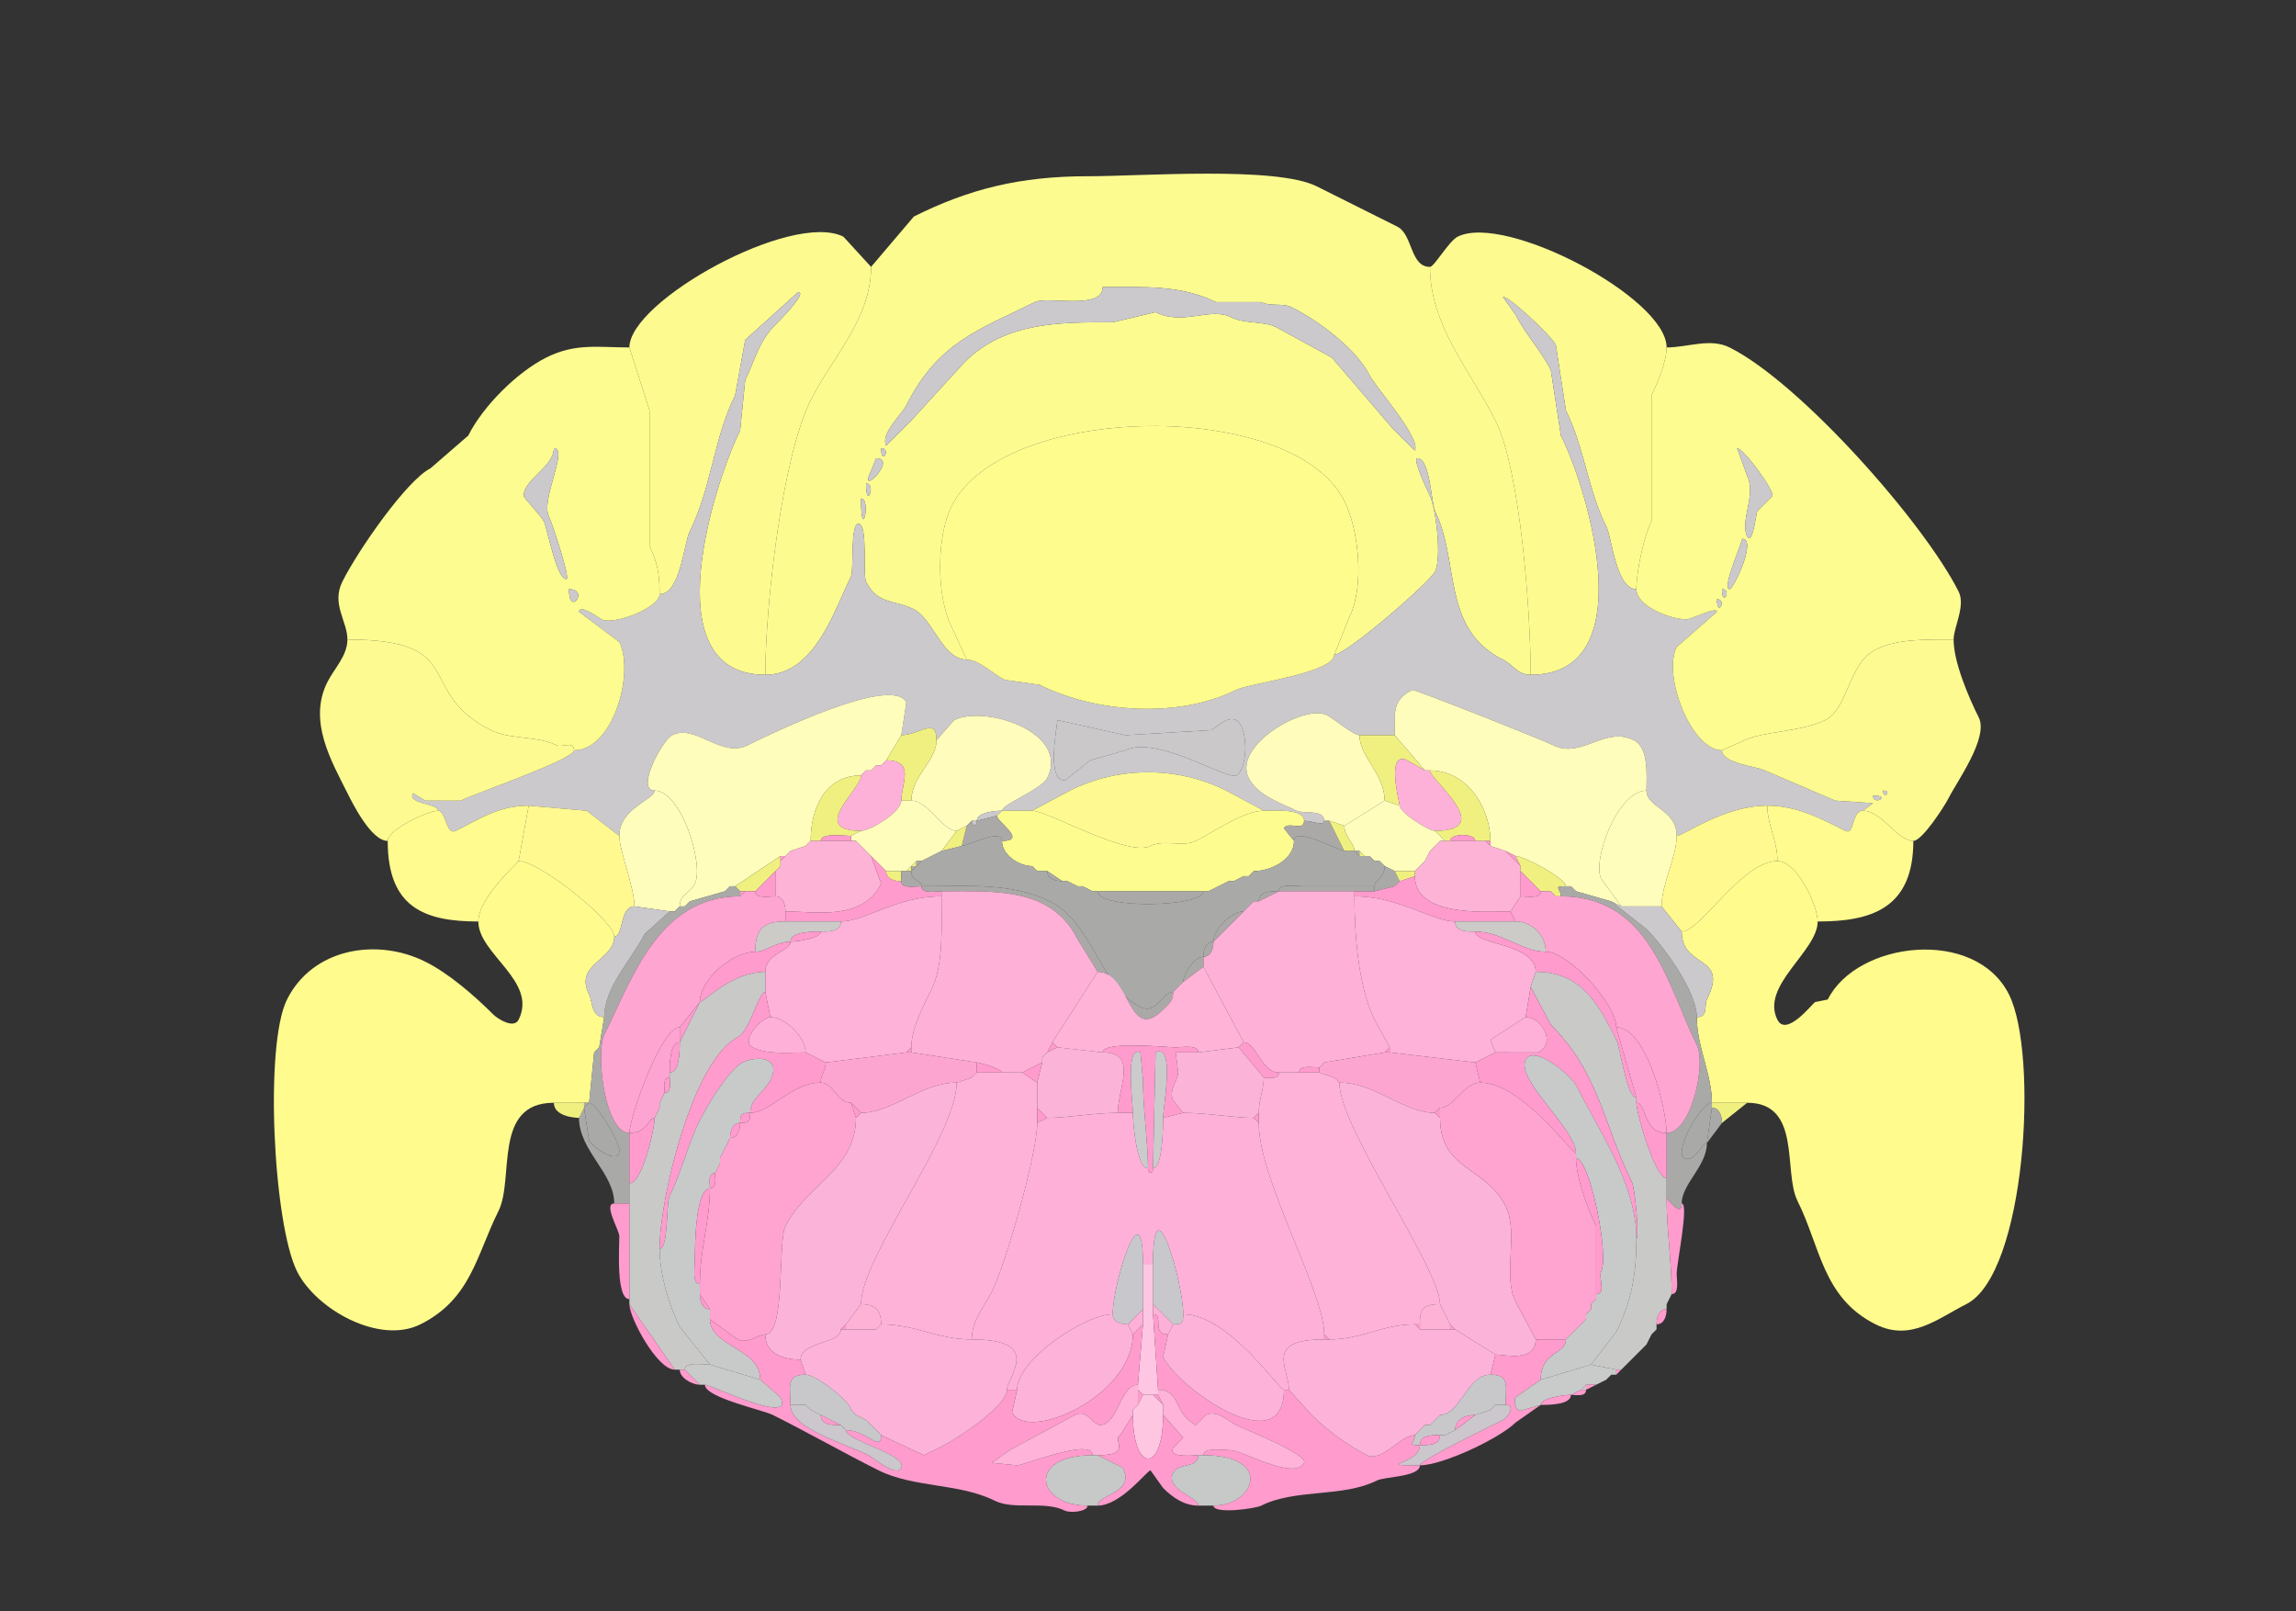 <svg xmlns="http://www.w3.org/2000/svg" viewBox="0 0 456 320"><rect x="0" y="0" width="456" height="320" fill="#333333" stroke="none"/><path fill="#FCFB90" id="CUL4, 5" fill-rule="evenodd" d="M171 99c0 9.211 2.105 0 0 0m1-3c0 5.567 2.112 0 0 0m2-5-1 2.5c-2.811 5.623 5.522-2.5 1-2.5m1-2c0 3.746 2.091 0 0 0m44-32c0 4.692-10.97 1.735-13.5 3-10.771 5.385-19.168 7.836-25.5 20.5-.909 1.818-5.192 5.617-4 8l5-5L191.5 72c8.131-8.131 19.091-8 29.5-8l8.5-2c5.488 2.744 10.855-1.073 15 1 2.741 1.37 6.397.698 9 2l11 6 12 14 4.5 4.5c1.263-2.527-7.755-12.51-9-15-2.512-5.024-9.811-10.655-15.5-13.5-1.734-.867-4.161-.08-6-1h-9c-6.873-3.436-14.344-3-22.5-3m-27 74c-4.797 0-6.707-8.104-10.5-10-3.851-1.926-7.194-.888-9.5-5.5-.685-1.369.431-11.5-1.5-11.5-1.709 0-.879 9.257-1.5 10.5-3.184 6.368-7.109 19.5-17 19.5 0-13.905 3.343-43.187 9-54.5 4.299-8.598 12-16.177 12-26.5l8.5-10c10.968-5.484 21.118-8 34.5-8 10.814 0 37.424-2.038 45.5 2l16 8c3.127 1.564 2.511 8 6.5 8 0 11.698 8.144 20.788 13 30.5 4.94 9.88 7 38.038 7 50.5-2.678 0-3.323-1.911-5.5-3-12.282-6.141-8.549-19.598-13.5-29.5-.739-1.478-.955-10.5-3.5-10.5-1.08 0 2.111 6.722 2.5 7.5 1.149 2.297 2.391 12.218 1 15-1.093 2.186-17.611 16.5-20 16.5l3-7.5c3.019-6.038 1.882-17.235-1-23-10.201-20.402-67.695-19.61-78 1-3.038 6.076-3.058 17.885 0 24l3 6.5Z"/><path fill="#FDFB8F" id="SIM" d="M131 118c4.132 0 4.806-10.112 6-12.5 4.241-8.483 4.774-18.548 9-27l2-11 10.5-9.5c2.037 0-3.995 5.995-4.5 6.5-3.39 3.39-4.08 7.16-6 11l-1 10c-4.801 9.603-17.713 48.5 5 48.5 0-13.905 3.343-43.187 9-54.5 4.299-8.598 12-16.177 12-26.5l-5.5-6C157.263 41.882 125 59.764 125 69l4 12.5v27c1.593 3.186 2 5.586 2 9.5ZM325 117c-4.048 0-4.806-10.112-6-12.5-3.63-7.26-4.361-15.723-8-23l-2-13c-.945-1.891-9.59-9.955-10.5-9.5l2.5 3.5c1.925 3.85 5.104 7.208 7 11l2 13c5.621 11.241 16.226 47.5-6 47.5 0-12.462-2.06-40.62-7-50.5-4.856-9.712-13-18.802-13-30.5.835 0 3.772-5.136 5.5-6 9.449-4.724 41.5 12.162 41.5 22 0 2.737-1.789 7.078-3 9.5v25c-1.557 3.114-3 10.051-3 13.5Z"/><path fill="#CBC9CC" id="arb" d="M219 57c0 4.692-10.97 1.735-13.5 3-10.771 5.385-19.168 7.836-25.5 20.5-.909 1.818-5.192 5.617-4 8l5-5L191.5 72c8.131-8.131 19.091-8 29.5-8l8.5-2c5.488 2.744 10.855-1.073 15 1 2.741 1.37 6.397.698 9 2l11 6 12 14 4.5 4.5c1.263-2.527-7.755-12.51-9-15-2.512-5.024-9.811-10.655-15.5-13.5-1.734-.867-4.161-.08-6-1h-9c-6.873-3.436-14.344-3-22.5-3Z"/><path fill="#CBC9CC" id="arb" fill-rule="evenodd" d="M210 143c0 1.307-2.306 12 1.5 12l5-4 7-2c6.126-3.063 20.168 5.916 22 5 2.433-1.217 2.433-9.783 0-11-1.733-.867-3.744 1.372-5 2l-17 1-13.5-3m49 20c1.465 0 4 1.115 4 0 0-2.334-4.181-1.341-5.5-2-2.922-1.461-7.715-2.929-9.5-6.5-3.241-6.482 11.091-14.704 15.5-12.5 1.308.654 5.314 4 6.5 4h7c0-4.366-.583-6.958 3.5-9 .319-.16 25.605 9.803 28 11 5.532 2.766 10.267-3.867 16-1 3.003 1.502 2.5 6.978 2.5 10 0 3.441 6 3.717 6 9 1.344 0 9.311-6 18-6 5.874 0 10.62 2.56 15.5 5 1.898.949 1.158-4 3.5-4l2-1.5-7.5-.5-14-6c-1.642-.821-8.5-1.379-8.5-4-6.075 0-11.848-14.804-9-20.5l8-7c0-1.123-5.186 1.5-6 1.5-3.389 0-10-2.673-10-6-4.048 0-4.806-10.112-6-12.5-3.63-7.26-4.361-15.723-8-23l-2-13c-.945-1.891-9.59-9.955-10.5-9.5l2.5 3.5c1.925 3.85 5.104 7.208 7 11l2 13c5.621 11.241 16.226 47.5-6 47.5-2.678 0-3.323-1.911-5.5-3-12.282-6.141-8.549-19.598-13.5-29.5-.739-1.478-.955-10.5-3.5-10.5-1.08 0 2.111 6.722 2.5 7.5 1.149 2.297 2.391 12.218 1 15-1.093 2.186-17.611 16.5-20 16.5 0 3.631-16.887 5.693-19.5 7-11.363 5.682-27.798 4.601-39-1l-7-1c-2.139-1.07-5.078-4-7.5-4-4.797 0-6.707-8.104-10.5-10-3.851-1.926-7.194-.888-9.5-5.5-.685-1.369.431-11.5-1.5-11.5-1.709 0-.879 9.257-1.5 10.5-3.184 6.368-7.109 19.5-17 19.5-22.713 0-9.801-38.897-5-48.5l1-10c1.92-3.84 2.61-7.61 6-11 .505-.505 6.537-6.5 4.5-6.5L148 67.5l-2 11c-4.226 8.452-4.759 18.517-9 27-1.194 2.388-1.868 12.5-6 12.5 0 2.68-9.106 6.197-11.5 5-.341-.171-4.5-3.203-4.5-1.5l8 6c3.044 6.087-1.204 21.5-9 21.5 0 1.793-19.443 8.472-22.5 10h-7l-2.5-1.5c-1.132 2.263 5 1.972 5 3.5 1.585 0 1.57 4.965 3.5 4 4.841-2.421 8.623-5 14.5-5l11.5 1 6.5 5c0-5.548 7-7.155 7-9-3.83 0 1.487-9.993 3.5-11 4.605-2.303 9.735 4.633 15 2 4.677-2.338 28.743-14.015 31.5-8.5l-1 6.5c3.615 0 7-3.752 7 1l3.5-4c6.08-3.04 23.048 2.404 18.5 11.5-1.128 2.256-9 5.245-9 6.5h6l7.5-4c9.679-4.839 21.321-4.839 31 0l7.5 4c1.899 0 8-.488 8 2Z"/><path fill="#FCFC90" id="ANcr1" fill-rule="evenodd" d="M113 117c0 5.677 4.136 0 0 0m-3-28c0 3.745-6 6.189-6 9.5 0 .281 3.53 4.059 4 5 .733 1.466 2.492 11.5 4.5 11.5.856 0-2.907-11.313-3.5-12.5-1.633-3.265 3.984-13.5 1-13.5m-41 38c24.388 0 13.19 10.345 28.5 18 3.843 1.922 9.12 1.06 13 3 1.046.523 3.5-.951 3.5 1 7.796 0 12.044-15.413 9-21.5l-8-6c0-1.703 4.159 1.329 4.5 1.5 2.394 1.197 11.5-2.32 11.5-5 0-3.914-.407-6.314-2-9.5v-27L125 69c-6.208 0-10.695-.903-16.5 2-5.859 2.93-12.61 9.72-15.5 15.5L85.5 93c-4.697 2.349-14.365 16.231-17.5 22.5-2.229 4.458 1 7.889 1 11.5ZM341 119c0 3.746 2.091 0 0 0m1-2c0 3.746 2.091 0 0 0m4-10c0 .807-4.144 10-2.5 10 .814 0 5.524-10 2.5-10m-1-18 2 5.5c1.86 3.72-1.492 9.017 0 12 1.032 2.064 1.812-4.624 2-5l3-3c.491-.982-5.737-9.5-7-9.5m43 38c-5.271 0-11.127-.186-15.5 2-5.435 2.717-5.373 11.686-10 14-4.656 2.328-12.481 2.24-16 4l-4.5 2c-6.075 0-11.848-14.804-9-20.5l8-7c0-1.123-5.186 1.5-6 1.5-3.389 0-10-2.673-10-6 0-3.449 1.443-10.386 3-13.5v-25c1.211-2.422 3-6.763 3-9.5 4.152 0 8.657-1.921 12.5 0 14.129 7.065 38.717 34.933 45.5 48.5 1.411 2.822-1 7.079-1 9.5Z"/><path fill="#FFFC8E" id="CENT3" d="M265 130c0 3.631-16.887 5.693-19.5 7-11.363 5.682-27.798 4.601-39-1l-7-1c-2.139-1.07-5.078-4-7.5-4l-3-6.5c-3.058-6.115-3.038-17.924 0-24 10.305-20.61 67.799-21.402 78-1 2.882 5.765 4.019 16.962 1 23l-3 7.5Z"/><path fill="#CBC9CC" id="arb" d="M110 89c0 3.745-6 6.189-6 9.5 0 .281 3.53 4.059 4 5 .733 1.466 2.492 11.5 4.5 11.5.856 0-2.907-11.313-3.5-12.5-1.633-3.265 3.984-13.5 1-13.5ZM175 89c0 3.746 2.091 0 0 0ZM345 89l2 5.5c1.86 3.72-1.492 9.017 0 12 1.032 2.064 1.812-4.624 2-5l3-3c.491-.982-5.737-9.5-7-9.5ZM174 91l-1 2.5c-2.811 5.623 5.522-2.5 1-2.5Z"/><path fill="#CBC9CC" id="arb" d="M172 96c0 5.567 2.112 0 0 0ZM171 99c0 9.211 2.105 0 0 0ZM346 107c0 .807-4.144 10-2.5 10 .814 0 5.524-10 2.5-10ZM113 117c0 5.677 4.136 0 0 0ZM342 117c0 3.746 2.091 0 0 0ZM341 119c0 3.746 2.091 0 0 0Z"/><path fill="#FCFA91" id="ANcr2" d="M87 161c-1.97 0-10 3.732-10 6-3.274 0-6.968-7.436-8-9.5-3.128-6.256-7.866-14.268-4-22 1.364-2.728 4-5.269 4-8.5 24.388 0 13.19 10.345 28.5 18 3.843 1.922 9.12 1.06 13 3 1.046.523 3.5-.951 3.5 1 0 1.793-19.443 8.472-22.5 10h-7l-2.5-1.5c-1.132 2.263 5 1.972 5 3.5Z"/><path fill="#FCFA91" id="ANcr2" fill-rule="evenodd" d="M372 158c0 2.091 3.746 0 0 0m2-1c0 1.93 1.93 0 0 0m-4 4c3.723 0 6.793 6 10 6 1.737 0 6.179-6.858 7-8.5 1.598-3.196 8-12 6-16-1.979-3.958-5-10.965-5-15.5-5.271 0-11.127-.186-15.5 2-5.435 2.717-5.373 11.686-10 14-4.656 2.328-12.481 2.24-16 4l-4.5 2c0 2.621 6.858 3.179 8.5 4l14 6 7.5.5-2 1.5Z"/><path fill="#FFFDBC" id="IP" d="M135 180h1l1-1 7-2 1-1h1l9-6h1l1-1 3-1 1-1c0-6.377 2.796-13 10-13l1-1h1l1-1h1l1-1 3-5 1-6.5c-2.757-5.515-26.823 6.162-31.5 8.5-5.265 2.633-10.395-4.303-15-2-2.013 1.007-7.33 11-3.5 11 5.333 0 9.872 14.755 8 18.5-.989 1.978-3 2.023-3 4.5ZM320 179l2 1-4-5.5c-1.805-3.61 3.233-17.5 9-17.5 0-3.022.503-8.498-2.5-10-5.733-2.867-10.468 3.766-16 1-2.395-1.197-27.681-11.16-28-11-4.083 2.042-3.5 4.634-3.5 9l6 7h1c7.313 0 12 7.371 12 14v1l3 1 2 1c1.715 0 10 4.456 10 6h1l1 1 7 2Z"/><path fill="#FFFCBC" id="FN" d="m192 164-2 1c-2.879 0-5.63-6-9-6 0-4.858 5-7.954 5-12l3.5-4c6.08-3.04 23.048 2.404 18.5 11.5-1.128 2.256-9 5.245-9 6.5-1.424 0-5 .362-5 2h-1l-1 1ZM264 163l3 1 8-5c0-5.349-5-8.701-5-13-1.186 0-5.192-3.346-6.5-4-4.409-2.204-18.741 6.018-15.5 12.5 1.785 3.571 6.578 5.039 9.5 6.5 1.319.659 5.5-.334 5.5 2h1Z"/><path fill="#CBC8CA" id="cbc" d="M210 143c0 1.307-2.306 12 1.5 12l5-4 7-2c6.126-3.063 20.168 5.916 22 5 2.433-1.217 2.433-9.783 0-11-1.733-.867-3.744 1.372-5 2l-17 1-13.5-3Z"/><path fill="#F0F080" id="CB" d="M179 159h2c0-4.858 5-7.954 5-12 0-4.752-3.385-1-7-1l-3 5c5.864 0 3 4.711 3 8ZM275 159l3 1c0-.287-2.877-11.188 1.5-9l3.5 2-6-7h-7c0 4.299 5 7.651 5 13ZM176 151l-1 1 1-1Z"/><path fill="#FEB1D8" id="ICB" d="M179 159c0 2.289-6.178 6-8 6-10.51 0 0-8.197 0-11l1-1h1l1-1h1l1-1c5.864 0 3 4.711 3 8ZM278 160c0 1.391 5.706 5 7 5 12.315 0-1-10.178-1-12h-1l-3.5-2c-4.377-2.188-1.5 8.713-1.5 9Z"/><path fill="#F0F080" id="CB" d="m174 152-1 1 1-1ZM172 153l-1 1 1-1Z"/><path fill="#FEFA91" id="LING" d="M205 161c3.121 0 18.937 9.282 23.5 7 2.653-1.326 6.456.272 9-1 3.508-1.754 9.542-6 13.5-6l-7.5-4c-9.679-4.839-21.321-4.839-31 0l-7.5 4Z"/><path fill="#F0F080" id="CB" d="M295 167h1c0-6.629-4.687-14-12-14 0 1.822 13.315 12 1 12l2 2h1c0-1.566 5-1.566 5 0h2ZM161 167h2c0-1.684 4.679-1 6-1l2-1c-10.51 0 0-8.197 0-11-7.204 0-10 6.623-10 13Z"/><path fill="#FFFDBB" id="DN" d="M133 181h1l1-1c0-2.477 2.011-2.522 3-4.5 1.872-3.745-2.667-18.5-8-18.5 0 1.845-7 3.452-7 9 0 2.93 3 10.168 3 14l7 1ZM322 180h8c0-4.459 3-9.808 3-14 0-5.283-6-5.559-6-9-5.767 0-10.805 13.89-9 17.5l4 5.5Z"/><path fill="#CBC9CC" id="arb" d="M374 157c0 1.93 1.93 0 0 0ZM372 158c0 2.091 3.746 0 0 0Z"/><path fill="#FEFDBC" id="VeCB" d="M179 173h1l1-1 1-1h1l2-1 2-1 3-4c-2.879 0-5.63-6-9-6h-2c0 2.289-6.178 6-8 6l-2 1v1h1l1 1 2 2 3 3h3ZM277 173h4l1-1 1-1 1-2 1-1 1-1h1l-2-2c-1.294 0-7-3.609-7-5l-3-1-8 5c0 2.25 2 3.376 2 5h1l1 1h1l1 1h1l1 1 2 1Z"/><path fill="#FFFB8E" id="PRM" d="M103 171c0 .272-8 7.191-8 12-10.632 0-18-2.717-18-16 0-2.268 8.03-6 10-6 1.585 0 1.57 4.965 3.5 4 4.841-2.421 8.623-5 14.5-5l-2 11Z"/><path fill="#FFF990" id="COPY" d="M126 180c-2.96 0-2.124 6-4 6 0-3.022-14.784-15-19-15l2-11 11.5 1 6.5 5c0 2.93 3 10.168 3 14ZM330 180l4 5c3.766 0 11.933-14 19-14 0-4.296-2-7.018-2-11-8.689 0-16.656 6-18 6 0 4.192-3 9.541-3 14Z"/><path fill="#FFFB8E" id="PRM" d="M353 171c3.856 0 8 8.732 8 12 10.478 0 19-2.453 19-16-3.207 0-6.277-6-10-6-2.342 0-1.602 4.949-3.5 4-4.88-2.44-9.626-5-15.5-5 0 3.982 2 6.704 2 11Z"/><path fill="#CBC9CC" id="arb" d="m198 162-4 1c0-1.638 3.576-2 5-2l-1 1Z"/><path fill="#FDFC8F" id="NOD" d="M239 177h1l2-1 2-1h1l2-1h1l1-1c3.434 0 8-2.327 8-6l-2-2.5c.749-1.498 4 .705 4-1.5 0-2.488-6.101-2-8-2-3.958 0-9.992 4.246-13.5 6-2.544 1.272-6.347-.326-9 1-4.563 2.282-20.379-7-23.5-7h-6l-1 1c0 1.23 6.165 5 1 5 0 2.848 3.462 5 6 5l1 1h2l3 2h1l2 1h1l2 1h22Z"/><path fill="#AAA9A7" id="V4" d="M199 167c0-2.602-6.869 1-8 1l1-4 1-1c0 1.186 1 1.186 1 0l4-1c0 1.23 6.165 5 1 5Z"/><path fill="#CBC9CC" id="arb" d="M193 163h1c0 1.186-1 1.186-1 0Z"/><path fill="#AAA9A7" id="V4" d="M257 167c0-3.02 8.99 2 10 2l-3-6h-1c0 1.115-2.535 0-4 0 0 2.205-3.251.002-4 1.5l2 2.5Z"/><path fill="#F0F080" id="CB" d="M267 169h2c0-1.624-2-2.75-2-5l-3-1 3 6ZM191 168l-4 1 3-4 2-1-1 4Z"/><path fill="#FF9BCD" id="MY" d="M163 167h6v-1c-1.321 0-6-.684-6 1Z"/><path fill="#A9AAA8" id="chpl" d="m234 196-1 1c-2.259 0-3.345 4.578-6.5 3-7.981-3.991-9.381-16.69-18-21-7.552-3.776-16.37-3-25.5-3 0-1.481-2-.785-2-3l1-1 1-1 2-1 2-1 4-1c1.131 0 8-3.602 8-1 0 2.848 3.462 5 6 5l1 1h2c0 1.577 1.762 2 3 2h1l2 1h1l2 1h1c0 3.61 21 3.166 21 0h1l2-1 2-1h1l2-1h1l1-1c3.434 0 8-2.327 8-6 0-3.02 8.99 2 10 2h2l1 1h2l1 1h1l1 1c0 2.424-2 2.76-2 4h-14.5c-1.19 0-4.5-.614-4.5 1-1.465 0-4-.109-4 2h-1l-1 1-1 1c-2.473 0-6 3.527-6 6-1.577 0-2 1.762-2 3-1.811 0-4 3.438-4 5l-1 1Z"/><path fill="#FF9BCD" id="MY" d="M288 167h5c0-1.566-5-1.566-5 0ZM161 167l-1 1 1-1Z"/><path fill="#FDB3D6" id="SUV" d="M154 178c1.577 0 2 1.762 2 3 5.912 0 15.274 1.951 19-5.5l-2-5.5-2-2-1-1h-9l-1 1-3 1-1 1-1 1v1l-1 1v5Z"/><path fill="#FF9BCD" id="MY" d="m170 167 1 1-1-1ZM286 167l-1 1 1-1Z"/><path fill="#FDB3D6" id="SUV" d="m302 178-2 3c-4.512 0-19 1.26-19-7v-1l1-1 1-1 1-2 1-1 1-1h9l1 1 3 1 3 3v6Z"/><path fill="#FF9BCD" id="MY" d="M296 167v1l-1-1h1ZM285 168l-1 1 1-1Z"/><path fill="#F0F080" id="CB" d="m157 169-1 1 1-1ZM187 169l-2 1 2-1Z"/><path fill="#AAA9A7" id="V4" d="M270 169v1l-1-1h1Z"/><path fill="#F0F080" id="CB" d="M270 170h1l-1-1v1Z"/><path fill="#FF9BCD" id="MY" d="m301 170 1 2-3-3 2 1Z"/><path fill="#F0F080" id="CB" d="M148 177h2l4-4 1-1v-2l-9 6 1 1h1Z"/><path fill="#FF9BCD" id="MY" d="m156 170-1 1v-1h1ZM156 183h11c4.816 0 10.986-5 20-5v-1c-1.145 0-4 .579-4-1-1.145 0-4 .579-4-1-1.238 0-3-.423-3-2l-3-3 2 5.5c-3.726 7.451-13.088 5.5-19 5.5v2Z"/><path fill="#F0F080" id="CB" d="m185 170-2 1 2-1ZM272 170l1 1-1-1ZM309 178h1c0-1.577-1.729-2 1-2 0-1.544-8.285-6-10-6l1 2v1l4 4h2l1 1Z"/><path fill="#FFFC8D" id="PFL" d="M116 219h1l1-10 1-1 1-6c-2.593 0-2.334-3.167-3-4.5-3.058-6.116 5-6.784 5-11.5 0-3.022-14.784-15-19-15 0 .272-8 7.191-8 12 0 6.472 11.822 11.857 8 19.5-.958 1.915-4.212-.212-5-1-3.832-3.832-8.868-8.184-13.5-10.5-9.666-4.833-22.409-2.682-27.5 7.5-4.522 9.043-2.705 44.591 2 54 3.762 7.524 16.33 14.585 24.5 10.5 10.06-5.03 11.144-13.789 15.5-22.5 3.204-6.408-1.22-21.5 11-21.5h6Z"/><path fill="#F0F080" id="CB" d="M181 172h1v-1l-1 1Z"/><path fill="#A9AAA7" id="V4r" d="m183 171-1 1v-1h1Z"/><path fill="#F0F080" id="CB" d="m274 171 1 1-1-1Z"/><path fill="#FF9BCD" id="MY" d="m283 171-1 1 1-1Z"/><path fill="#FFFC8D" id="PFL" d="M340 219h7c10.899 0 7.1 13.7 10 19.5 4.557 9.114 4.993 19.247 15.5 24.5 7.026 3.513 12.452-1.226 18-4 11.849-5.924 14.443-49.614 8.5-61.5-6.699-13.397-30.206-10.589-36 1l-2.5.5c-.519.26-5.723 7.054-7.5 3.5-3.4-6.801 8-13.58 8-19.5 0-3.268-4.144-12-8-12-7.067 0-15.234 14-19 14 0 7.49 9.525 4.451 5 13.5-.579 1.158.341 3.5-2 3.5 0 5.882 3 11.321 3 17Z"/><path fill="#FF9BCD" id="MY" d="m155 172-1 1 1-1Z"/><path fill="#F0F080" id="CB" d="M180 173h1v-1l-1 1Z"/><path fill="#A9AAA7" id="V4r" d="m182 172-1 1v-1h1Z"/><path fill="#AAA9A7" id="V4" d="m205 172 1 1-1-1Z"/><path fill="#A9AAA7" id="V4r" d="m277 176-4 1v-1c0-1.24 2-1.576 2-4l2 1 1 2-1 1Z"/><path fill="#FF9BCD" id="MY" d="m282 172-1 1 1-1ZM150 177c0 1.579 2.855 1 4 1v-5l-4 4Z"/><path fill="#F0F080" id="CB" d="M179 173v2c-1.238 0-3-.423-3-2h3Z"/><path fill="#A9AAA7" id="V4r" d="M179 175c0 1.579 2.855 1 4 1 0-1.481-2-.785-2-3h-2v2Z"/><path fill="#AAA9A7" id="V4" d="m208 173 3 2c-1.238 0-3-.423-3-2ZM249 173l-1 1 1-1Z"/><path fill="#F0F080" id="CB" d="m281 174-3 1-1-2h4v1Z"/><path fill="#FF9BCD" id="MY" d="M306 177c0 1.579-2.855 1-4 1v-5l4 4Z"/><path fill="#AAA9A7" id="V4" d="m247 174-2 1 2-1Z"/><path fill="#FF9BCD" id="MY" d="M289 183h12l-1-2c-4.512 0-19 1.26-19-7l-3 1-1 1-4 1h-4v1c8.801 0 15.482 5 20 5Z"/><path fill="#AAA9A7" id="V4" d="m212 175 2 1-2-1ZM244 175l-2 1 2-1Z"/><path fill="#F0F080" id="CB" d="m278 175-1 1 1-1ZM145 176l-1 1 1-1Z"/><path fill="#A9AAA7" id="V4r" d="M122 239h3v-14c-4.932 0-6.733-16.034-5-19.5 5.618-11.237 10.776-27.5 27-27.5v-1l-1-1h-1l-1 1-7 2-1 1h-1l-1 1h-1l-5 4.5c-2.527 5.054-8 10.534-8 16.5l-1 6-1 1-1 10c1.405 0 6 7.597 6 9.5 0 3.028-5.354-.708-6-2l-1-6.5-1 2c0 6.505 7 10.93 7 17Z"/><path fill="#AAA9A7" id="V4" d="M218 193c6.59 0 6.041 14.459 13 7.5 1.245-1.245 2-1.725 2-3.5-2.259 0-3.345 4.578-6.5 3-7.981-3.991-9.381-16.69-18-21-7.552-3.776-16.37-3-25.5-3 0 1.579 2.855 1 4 1 10.481 0 21.816-.868 27 9.5l4 6.5ZM215 176l2 1-2-1ZM242 176l-2 1 2-1ZM269 177h4v-1h-14.5c-1.19 0-4.5-.614-4.5 1h15Z"/><path fill="#A9AAA7" id="V4r" d="M331 238c.264 0 3 3.999 3 1 0-3.91 5-7.393 5-12-1.07 0-2.462 4.019-4.5 3-2.148-1.074 3.189-11 5.5-11 0-5.679-3-11.118-3-17 0-4.963-6.387-13.887-10-17.5l-7-5.5-7-2-1-1h-1c-2.729 0-1 .423-1 2 17.853 0 21.165 17.829 27 29.5 1.921 3.841-1.119 17.5-6 17.5v13Z"/><path fill="#F0F080" id="CB" d="m312 176 1 1-1-1Z"/><path fill="#FF9BCD" id="MY" d="m148 177-1 1v-1h1Z"/><path fill="#FEA5D1" id="DCO" d="M135 204c-3.703 0-10 17.986-10 21-4.932 0-6.733-16.034-5-19.5 5.618-11.237 10.776-27.5 27-27.5l1-1h2c0 1.579 2.855 1 4 1 1.577 0 2 1.762 2 3v2c-4.249 0-6 1.336-6 6-4.339 0-11 5.341-11 10l-4 5Z"/><path fill="#FFB0D7" id="MV" d="M199 213h4l4-2v-1l1-1 1-2 9-14-4-6.5c-5.184-10.368-16.519-9.5-27-9.5v1c0 5.82.432 13.637-2 18.5-1.612 3.223-4 7.729-4 11.5v1l13 2c.671 0 5 1.328 5 2Z"/><path fill="#AAA9A7" id="V4" d="M218 177h21c0 3.166-21 3.61-21 0ZM254 177c-1.465 0-4-.109-4 2l4-2Z"/><path fill="#FFB0D7" id="MV" d="M254 213h4c0-1.579 2.855-1 4-1l1-1 12-2 1-1-3-5.5c-3.209-6.418-4-16.882-4-24.5v-1h-15l-4 2h-1l-1 1-1 1-6 6c0 1.238-.423 3-2 3v2l8 15c2.465 0 3.564 6 7 6Z"/><path fill="#FEA5D1" id="DCO" d="M321 204c6.011 0 10 16.324 10 21 4.881 0 7.921-13.659 6-17.5-5.835-11.671-9.147-29.5-27-29.5h-1l-1-1h-2c0 1.579-2.855 1-4 1l-2 3 1 2c3.109 0 6 2.553 6 6 4.498 0 14 10.35 14 15Z"/><path fill="#FF9BCD" id="MY" d="m308 177 1 1-1-1Z"/><path fill="#FEB1D9" id="SPIV" d="m180 209-16 2-4-2c0-2.923-3.933-7-7-7l-1-5v-4c0-3.694 5-4.108 5-6 1.357 0 6-.647 6-2 1.465 0 4 .109 4-2 4.816 0 10.986-5 20-5 0 5.82.432 13.637-2 18.5-1.612 3.223-4 7.729-4 11.5l-1 1ZM297 209l-4 2-17-2v-1l-3-5.5c-3.209-6.418-4-16.882-4-24.5 8.801 0 15.482 5 20 5 0 2.109 2.535 2 4 2 0 2.667 12 2.332 12 8l-1 3-1 6-7 4.5 1 2.5Z"/><path fill="#CBC9CC" id="arb" d="m137 179-1 1 1-1Z"/><path fill="#AAA9A7" id="V4" d="m249 179-1 1 1-1Z"/><path fill="#CBC9CC" id="arb" d="M334 185c0 7.49 9.525 4.451 5 13.5-.579 1.158.341 3.5-2 3.5 0-4.963-6.387-13.887-10-17.5l-7-5.5 2 1h8l4 5ZM122 186c0 4.716-8.058 5.384-5 11.5.666 1.333.407 4.5 3 4.5 0-5.966 5.473-11.446 8-16.5l5-4.5-7-1c-2.96 0-2.124 6-4 6ZM135 180l-1 1 1-1Z"/><path fill="#AAA9A7" id="V4" d="m248 180-1 1 1-1ZM247 181c-2.473 0-6 3.527-6 6l6-6Z"/><path fill="#CCCBC8" id="das" d="M157 187c-2.833 0-4.84 2-7 2 0-4.664 1.751-6 6-6h11c0 2.109-2.535 2-4 2-1.623 0-6 .005-6 2ZM293 185c5.313 0 9.231 4 14 4 0-3.447-2.891-6-6-6h-12c0 2.109 2.535 2 4 2Z"/><path fill="#FF9BCD" id="MY" d="M163 185c-1.623 0-6 .005-6 2 1.357 0 6-.647 6-2ZM321 204l4 14c-1.941 0-3.156-9.813-4-11.5-3.533-7.066-6.914-13.5-16-13.5 0-5.668-12-5.333-12-8 5.313 0 9.231 4 14 4 4.498 0 14 10.35 14 15ZM152 193c-6.649 0-12.207 6-13 6 0-4.659 6.661-10 11-10 2.16 0 4.167-2 7-2 0 1.892-5 2.306-5 6Z"/><path fill="#AAA9A7" id="V4" d="M241 187c-1.577 0-2 1.762-2 3 1.577 0 2-1.762 2-3ZM239 192l-4 3c0-1.562 2.189-5 4-5v2Z"/><path fill="#FFB3D7" id="PRP" d="M219 209c0-2.335 13.008-1 14.5-1 1.19 0 4.5-.614 4.5 1l8-1 1-1-8-15-4 3-1 1-1 1c0 1.775-.755 2.255-2 3.5-6.959 6.959-6.41-7.5-13-7.5l-9 14 1 1 9 1Z"/><path fill="#C9C9C8" id="icp" d="M135 272h1c0-1.643 3.765-1 5-1l-6-7.5c-2.134-4.269-4-10.492-4-15.5 0-10.356 6.759-37.63 15.5-42 2.459-1.229 4.131-9 5.5-9v-4c-6.649 0-12.207 6-13 6l-4 8c0 1.623-.005 6-2 6v1c0 1.048.473 3-1 3l-1 2v1l-1 2c0 2.363-2.458 13-5 13v24l9 13h1ZM321 272h1l1-1 1-1 1-1 1-1 1-1 1-2 1-1v-1c0-1.238.423-3 2-3v-1l1-2c0-6.628-1-12.818-1-19v-4c-2.274 0-6-12.85-6-15v-1c-1.941 0-3.156-9.813-4-11.5-3.533-7.066-6.914-13.5-16-13.5l-1 3 4 7.5c9.728 9.728 10.477 19.953 16 31 .849 1.699 1.574 11.5 1 11.5 0 7.202-1.056 12.613-4 18.5l-5 6.5 5 1Z"/><path fill="#AAA9A7" id="V4" d="m235 195-1 1 1-1ZM234 196l-1 1 1-1Z"/><path fill="#FF9BCD" id="MY" d="M313 229c0-4.795-11.972-14.555-10-18.5 1.624-3.248 9.142 3.285 10 5 4.572 9.144 12 19.683 12 30.5.574 0-.151-9.801-1-11.5-5.523-11.047-6.272-21.272-16-31l-4-7.5-1 6c3.146 0 6.208 5.146 2.5 7H297l-4 2 1 4c8.159 0 18.11 14 19 14ZM149 221c0-2.827 2.831-4.163 4-6.5 2.366-4.731-2.868-4.816-5.5-3.5-2.669 1.335-6.927 8.353-8.5 11.5-2.392 4.785-3.601 10.202-6 15-.752 1.503-.201 10.5-2 10.5 0-10.356 6.759-37.63 15.5-42 2.459-1.229 4.131-9 5.5-9l1 5c-1.621 0-6.098 4.701-3.5 6 2.968 1.484 6.933 1 10.5 1l4 2c0 1.674-1 2.326-1 4-5.766 0-9.96 6-14 6ZM135 204v3l4-8-4 5Z"/><path fill="#FFB0D9" id="x" d="M153 202c3.067 0 7 4.077 7 7-3.567 0-7.532.484-10.5-1-2.598-1.299 1.879-6 3.5-6ZM303 202c3.146 0 6.208 5.146 2.5 7H297l-1-2.5 7-4.5Z"/><path fill="#FEA4D2" id="VCO" d="M130 222c-1.223 0-1.409 3-5 3 0-3.014 6.297-21 10-21v3c-1.995 0-2 4.377-2 6v1c-1.473 0-1 1.952-1 3l-1 2v1l-1 2ZM325 219c2.072 0 1.228 6 6 6 0-4.676-3.989-21-10-21l4 14v1Z"/><path fill="#FF9BCD" id="MY" d="M135 207c-1.995 0-2 4.377-2 6 1.995 0 2-4.377 2-6ZM210 208l-2 1 1-2 1 1ZM228 232c0 1.186 1 1.186 1 0l.5-23c3.953-1.977 1.5 10.769 1.5 13l4-1-2-2.5c-.978-1.956 1-4.077 1-5.5l-.5-4h4.5c0-1.614-3.31-1-4.5-1-1.492 0-14.5-1.335-14.5 1 7.115 0 3 7.095 3 12h3c0-2.042-1.617-13.559 1.5-12l.5 5.5c0 5.751 1 12.418 1 17.5ZM254 213c0 1.473-1.952 1-3 1l-5-6 1-1c2.465 0 3.564 6 7 6Z"/><path fill="#F0F080" id="CB" d="m119 208-1 1 1-1Z"/><path fill="#FF9BCD" id="MY" d="M180 209h1v-1l-1 1Z"/><path fill="#FCB3D8" id="PGRNd" d="M222 221c-4.607 0-10.052 1-14 1l-2-2v-5l1-4v-1l1-1 2-1 9 1c7.115 0 3 7.095 3 12ZM250 221l-1 1c-3.948 0-9.393-1-14-1l-2-2.5c-.978-1.956 1-4.077 1-5.5l-.5-4h4.5l8-1 5 6c0 2.402-1 4.31-1 7Z"/><path fill="#FF9BCD" id="MY" d="M275 209h1v-1l-1 1Z"/><path fill="#FDA5D1" id="NTS" d="m169 219 2 2c6.276 0 11.928-6 19-6l3-1 1-1v-2l-13-2h-1l-16 2c0 1.674-1 2.326-1 4 2.58 0 3.211 4 6 4Z"/><path fill="#FF9BCD" id="MY" d="m208 209-1 1 1-1Z"/><path fill="#CBCBCC" id="mlf" d="M225 221c0 1.748.689 11 3 11 0-5.082-1-11.749-1-17.5l-.5-5.5c-3.117-1.559-1.5 9.958-1.5 12ZM231 222c0 1.928-.112 10-2 10l.5-23c3.953-1.977 1.5 10.769 1.5 13Z"/><path fill="#FDA5D1" id="NTS" d="m286 220-1 1c-6.377 0-11.76-6-19-6l-1-1-3-1v-1l1-1 12-2h1l17 2 1 4c-3.23 0-5.26 5-8 5Z"/><path fill="#C8CACA" id="sptV" d="m141 271 10 3c0-6.286-10-6.58-10-12v-2c-1.577 0-2-1.762-2-3v-2c-1.614 0-1-3.31-1-4.5 0-2.623.071-14.5 3-14.5 0-1.048-.473-3 1-3l1-2v-1l1-2 1-2c0-1.238.423-3 2-3 0-1.747.253-2 2-2 0-2.827 2.831-4.163 4-6.5 2.366-4.731-2.868-4.816-5.5-3.5-2.669 1.335-6.927 8.353-8.5 11.5-2.392 4.785-3.601 10.202-6 15-.752 1.503-.201 10.5-2 10.5 0 5.008 1.866 11.231 4 15.5l6 7.5ZM316 271l-10 3c0-5.69 5-4.956 5-8l1-1 1-1 1-1 1-1v-1l1-1v-1l1-1v-1c2.064 0 .426-3.353 1-4.5 1.629-3.258-2.261-22.5-5-22.5v-1c0-4.795-11.972-14.555-10-18.5 1.624-3.248 9.142 3.285 10 5 4.572 9.144 12 19.683 12 30.5 0 7.202-1.056 12.613-4 18.5l-5 6.5Z"/><path fill="#FF9BCD" id="MY" d="M194 213h5c0-.672-4.329-2-5-2v2ZM203 213l3 2 1-4-4 2ZM263 211l-1 1 1-1ZM258 213h4v-1c-1.145 0-4-.579-4 1ZM194 213l-1 1 1-1Z"/><path fill="#FFB2D8" id="IRN" d="M175 263c6.834 0 11.166 3 18 3 0-3.817 2.426-6.352 4-9.5 2.729-5.458 9-27.302 9-33.5v-8l-3-2h-9l-1 1-3 1c0 10.46-19 34.654-19 44 2.708 0 4 1.119 4 4ZM263 265l1 1c6.594 0 10.461-3 17-3h1c0-2.556.135-4 4-4 0-7.115-20-34.977-20-44l-1-1-3-1h-8c0 1.473-1.952 1-3 1 0 2.402-1 4.31-1 7v2c0 11.366 13 33.462 13 42Z"/><path fill="#FF9BCD" id="MY" d="M133 214c-1.473 0-1 1.952-1 3 1.473 0 1-1.952 1-3ZM265 214l1 1-1-1Z"/><path fill="#FFA4D0" id="SPVO" d="m141 262 5.5 4c1.956.978 4.077-1 5.5-1 4.073 0 2.442-18.384 4-21.5 4.074-8.148 14-11.274 14-21.5l-1-3c-2.789 0-3.42-4-6-4-5.766 0-9.96 6-14 6 0 1.747-.253 2-2 2 0 1.238-.423 3-2 3l-1 2-1 2v1l-1 2c0 1.048.473 3-1 3 0 6.615-2 12.007-2 19v2l2 3v2Z"/><path fill="#FCB3D9" id="PARN" d="M152 265c0 3.87 3.53 5 7 5 0-3.616 8-3.082 8-6l1-1 3-4c0-9.346 19-33.54 19-44-7.072 0-12.724 6-19 6l-1 1c0 10.226-9.926 13.352-14 21.5-1.558 3.116.073 21.5-4 21.5ZM305 266c0 4.629-6.293 3-8 3l-8-5-1-1-2-4c0-7.115-20-34.977-20-44 7.24 0 12.623 6 19 6l1 1c0 10.462 9.059 9.618 13 17.5 2.718 5.435-.635 13.73 2 19l4 7.5Z"/><path fill="#FFA4D0" id="SPVO" d="M305 266h6l1-1 1-1 1-1 1-1v-1l1-1v-1l1-1v-14.5c-1.664-3.327-4-9.756-4-13.5v-1c-.89 0-10.841-14-19-14-3.23 0-5.26 5-8 5v2c0 10.462 9.059 9.618 13 17.5 2.718 5.435-.635 13.73 2 19l4 7.5Z"/><path fill="#FF9BCD" id="MY" d="m132 217-1 2 1-2Z"/><path fill="#F0F080" id="CB" d="m116 220-1 2c-.635 0-5-.227-5-3h6v1Z"/><path fill="#A9AAA7" id="V4r" d="m117 219-1 1v-1h1Z"/><path fill="#A9AAA8" id="chpl" d="M117 219c1.405 0 6 7.597 6 9.5 0 3.028-5.354-.708-6-2l-1-6.5 1-1Z"/><path fill="#FF9BCD" id="MY" d="m171 221-1 1-1-3 2 2ZM331 225v9c-2.274 0-6-12.85-6-15 2.072 0 1.228 6 6 6Z"/><path fill="#A9AAA8" id="chpl" d="m340 220-1 7c-1.07 0-2.462 4.019-4.5 3-2.148-1.074 3.189-11 5.5-11v1Z"/><path fill="#F0F080" id="CB" d="M340 220c1.577 0 2 1.762 2 3l5-4h-7v1Z"/><path fill="#FF9BCD" id="MY" d="m131 220-1 2 1-2ZM208 222l-2 1v-3l2 2ZM285 221l1 1v-2l-1 1Z"/><path fill="#A9AAA7" id="V4r" d="m342 223-3 4 1-7c1.577 0 2 1.762 2 3Z"/><path fill="#FF9BCD" id="MY" d="M149 221c-1.747 0-2 .253-2 2 1.747 0 2-.253 2-2Z"/><path fill="#FEB0D8" id="GRN" d="M255 276h1c0-4.243-5.069-10 7-10v-1c0-8.538-13-30.634-13-42l-1-1c-3.948 0-9.393-1-14-1l-4 1c0 1.928-.112 10-2 10 0 1.186-1 1.186-1 0-2.311 0-3-9.252-3-11h-3c-4.607 0-10.052 1-14 1l-2 1c0 6.198-6.271 28.042-9 33.5-1.574 3.148-4 5.683-4 9.5 14.375 0 7 7.449 7 10h2c0-5.999 13.495-15 19-15 0-6.212 6-25.334 6-10h2c0-17.263 6 3.87 6 10 8.967 0 19.037 15 20 15Z"/><path fill="#FF9BCD" id="MY" d="m249 222 1 1v-2l-1 1ZM125 225v10c2.542 0 5-10.637 5-13-1.223 0-1.409 3-5 3ZM147 223c-1.577 0-2 1.762-2 3 1.577 0 2-1.762 2-3ZM145 226l-1 2 1-2ZM144 228l-1 2 1-2ZM313 230c2.739 0 6.629 19.242 5 22.5-.574 1.147 1.064 4.5-1 4.5v-13.5c-1.664-3.327-4-9.756-4-13.5ZM143 231l-1 2 1-2ZM142 233c-1.473 0-1 1.952-1 3 1.473 0 1-1.952 1-3ZM141 236c-2.929 0-3 11.877-3 14.5 0 1.19-.614 4.5 1 4.5 0-6.993 2-12.385 2-19ZM334 239c1.49 0-1 11.82-1 14 0 1.145.579 4-1 4 0-6.628-1-12.818-1-19 .264 0 3 3.999 3 1ZM125 239v19c-2.683 0-2-10.187-2-12.5 0-1.186-3.247-6.5-1-6.5h3Z"/><path fill="#C8C8CC" id="tspc" d="M221 261c0 1.577 1.762 2 3 2l3-3v-9c0-15.334-6 3.788-6 10ZM235 261c0 1.747-.253 2-2 2l-4-4v-8c0-17.263 6 3.87 6 10Z"/><path fill="#FEC6E2" id="RO" d="M229 277h1v-1l-1-15v-10h-2v12l-1 12v1l1 1h2Z"/><path fill="#FF9BCD" id="MY" d="m139 257 2 3c-1.577 0-2-1.762-2-3ZM332 257l-1 2 1-2ZM317 258l-1 1 1-1ZM125 259l9 13c-3.507 0-9-10.334-9-13Z"/><path fill="#FEB3D6" id="AMBd" d="M168 264h6l1-1c0-2.881-1.292-4-4-4l-3 4v1Z"/><path fill="#FEB0D8" id="GRN" d="m233 263-1 2c-3.454 0-.734-4-3-4v-2l4 4Z"/><path fill="#FEB3D6" id="AMBd" d="M282 264h6v-1l-2-4c-3.865 0-4 1.444-4 4v1Z"/><path fill="#FEB0D8" id="GRN" d="m227 263-2 2-1-2 3-3v3Z"/><path fill="#FF9BCD" id="MY" d="m316 260-1 1 1-1ZM331 260c-1.577 0-2 1.762-2 3 1.577 0 2-1.762 2-3Z"/><path fill="#FDB2D9" id="MARN" d="M225 265c0 12.252-20.969 21.561-24 15.5l1-4.5c0-5.999 13.495-15 19-15 0 1.577 1.762 2 3 2l1 2Z"/><path fill="#FF9BCD" id="MY" d="M282 291c0 2.308-6.963 2.232-8.5 3-6.89 3.445-16.184 1.592-23 5-1.255.628-9.5 1.737-9.5 0 8.184 0 12.009-10-2-10 0-1.665 4.222-1 5.5-1 2.092 0 12.693 6.113 14.5 2.5.84-1.68-11.878-6.689-13.5-7.5-1.537-.768-3.829-3.085-6-2l-2 2c-4.514-2.257-2.897-7-7.5-7l-1-15c2.266 0-.454 4 3 4l-1 4.5c3.181 6.361 24 20.908 24 6.5h1l4.5 5c2.937 2.937 7.394 6.197 11 8 2.919 1.46 6.69-4 9.5-4 0 1.577-1.729 2 1 2 0 3.83-9.488 4 0 4Z"/><path fill="#FDB2D9" id="MARN" d="m232 265-1 4.5c3.181 6.361 24 20.908 24 6.5-.963 0-11.033-15-20-15 0 1.747-.253 2-2 2l-1 2Z"/><path fill="#FF9BCD" id="MY" d="M217 289c-13.156 0-11.171 10-1 10 0 1.22-3.492 1.504-4.5 1-4.064-2.032-10.056-.028-14-2-6.92-3.46-16.074-2.537-23-6-7.087-3.544-13.845-7.423-21-11-2.061-1.03-13.5-3.456-13.5-6 1.281 0 17.844 8.188 15 2.5l-4-3.5c0-6.286-10-6.58-10-12l5.5 4c1.956.978 4.077-1 5.5-1 0 3.87 3.53 5 7 5l1 3c-4.021 0-3 2.575-3 6 0 4.72 10.698 7.599 15.5 10 .999.499 5.513 4.473 6.5 2.5 1.313-2.626-11-5.362-11-7.5 4.086 0 7 4.514 7 1l8.5 4 4-2c2.363-1.182 12.5-7.724 12.5-11h2l-1 4.5c3.031 6.061 24-3.248 24-15.5l2-2-1 12c-3.542 0-3.996 8-7.5 8-1.511 0-2.522-3.239-5-2l-13 7-3.5 2.5 5 .5c1.366 0 15-5.591 15-2ZM315 262l-1 1 1-1Z"/><path fill="#FF9BCD" id="MY" d="M167 264h1v-1l-1 1ZM175 263l-1 1 1-1Z"/><path fill="#FCB2D9" id="PGRNl" d="m174 284 1 1 8.5 4 4-2c2.363-1.182 12.5-7.724 12.5-11 0-2.551 7.375-10-7-10-6.834 0-11.166-3-18-3l-1 1h-7c0 2.918-8 2.384-8 6l1 3c2.209 0 9 5.507 9 7l1 1 2 1 2 2ZM282 284l-1 1c-2.81 0-6.581 5.46-9.5 4-3.606-1.803-8.063-5.063-11-8l-4.5-5c0-4.243-5.069-10 7-10h1c6.594 0 10.461-3 17-3l1 1h7l8 5-1 4c-4.596 0-5.94 8-10 8l-1 1-1 1h-1l-1 1Z"/><path fill="#FF9BCD" id="MY" d="M282 263v1l-1-1h1ZM288 264h1l-1-1v1ZM314 263l-1 1 1-1ZM313 264l-1 1 1-1ZM329 264l-1 1 1-1ZM263 266h1l-1-1v1ZM312 265l-1 1 1-1ZM328 265l-1 2 1-2ZM306 279l-5 3.5c-3.127 3.127-14.472 8.5-19 8.5 0-1.011 14.433-7.966 16.5-9 .987-.493 2.617-3 .5-3 0-3.425 1.021-6-3-6l1-4c1.707 0 8 1.629 8-3h6c0 3.044-5 2.31-5 8l-5 3.5c-.451.902.089 3.206 1.5 2.5l3.5-1ZM327 267l-1 1 1-1ZM326 268l-1 1 1-1ZM325 269l-1 1 1-1ZM324 270l-1 1 1-1Z"/><path fill="#C9CACA" id="sctd" d="M139 275h1c1.281 0 17.844 8.188 15 2.5l-4-3.5-10-3c-1.235 0-5-.643-5 1l3 3ZM312 277c-1.357 0-6 .647-6 2l-3.5 1c-1.411.706-1.951-1.598-1.5-2.5l5-3.5 10-3 5 1v1h-1l-1 1-2 1h-2l-1 1-2 1Z"/><path fill="#FF9BCD" id="MY" d="m323 271-1 1 1-1ZM136 272l3 3c-1.429 0-4-1.288-4-3h1ZM322 272l-1 1v-1h1Z"/><path fill="#C8C8CB" id="rust" d="m174 284 1 1c0 3.514-2.914-1-7-1l-1-1-4-2-2-1-1-1h-3c0-3.425-1.021-6 3-6 2.209 0 9 5.507 9 7l1 1 2 1 2 2ZM286 285h1l2-1c0-2.098 1.939-3 4-3l3-1 1-1h2c0-3.425 1.021-6-3-6-4.596 0-5.94 8-10 8l-1 1-1 1h-1l-1 1-1 1c0 1.577-1.729 2 1 2 0-2.109 2.535-2 4-2Z"/><path fill="#FF9BCD" id="MY" d="m320 273-1 1 1-1ZM319 274l-2 1 2-1Z"/><path fill="#FFB3D8" id="IO" d="M217 289h1c7.126 0 2.716-3.108 4.5-4l2.5-4v-1l1-1v-4c-3.542 0-3.996 8-7.5 8-1.511 0-2.522-3.239-5-2l-13 7-3.5 2.5 5 .5c1.366 0 15-5.591 15-2ZM238 289h1c0-1.665 4.222-1 5.5-1 2.092 0 12.693 6.113 14.5 2.5.84-1.68-11.878-6.689-13.5-7.5-1.537-.768-3.829-3.085-6-2l-2 2c-4.514-2.257-2.897-7-7.5-7v1l1 2v2l4 4.5-2 2c-1.065 2.13 3.996 1.5 5 1.5Z"/><path fill="#C9C9C8" id="icp" d="M314 276h1v-1l-1 1Z"/><path fill="#FF9BCD" id="MY" d="m317 275-2 1v-1h2ZM227 277l-1 2v-3l1 1ZM315 276c0 1.473-1.952 1-3 1l2-1h1Z"/><path fill="#FFC6E2" id="RPA" d="M225 281c0 11.331 6 11.757 6 0v-2l-2-2h-2l-1 2-1 1v1Z"/><path fill="#FF9BCD" id="MY" d="m230 277 1 2-2-2h1ZM312 277c-1.357 0-6 .647-6 2 1.623 0 6-.005 6-2Z"/><path fill="#CBC7CC" id="sctv" d="m167 283 1 1c0 2.138 12.313 4.874 11 7.5-.987 1.973-5.501-2.001-6.5-2.5-4.802-2.401-15.5-5.28-15.5-10h3l1 1 2 1c0 2.109 2.535 2 4 2Z"/><path fill="#FF9BCD" id="MY" d="m160 279 1 1-1-1ZM226 279l-1 1 1-1ZM297 279l-1 1 1-1Z"/><path fill="#CBC7CC" id="sctv" d="M282 287c0 3.83-9.488 4 0 4 0-1.011 14.433-7.966 16.5-9 .987-.493 2.617-3 .5-3h-2l-1 1-3 1-4 3-2 1h-1c0 2.109-2.535 2-4 2Z"/><path fill="#FF9BCD" id="MY" d="m169 280 1 1-1-1ZM163 281l4 2c-1.465 0-4 .109-4-2ZM218 299c4.617 0 9.845-7 10.5-7l2.5 3.5c1.917 1.917 4.21 3.5 7 3.5 0-1.729-6.666-3.169-5-6.5 1.03-2.06 5-.865 5-3.5-1.004 0-6.065.63-5-1.5l2-2-4-4.5c0 11.757-6 11.331-6 0l-2.5 4c-1.784.892 2.626 4-4.5 4l5 2.5c2.509 5.018-5 5.26-5 7.5ZM286 281l-1 1 1-1ZM293 281c-2.061 0-4 .902-4 3l4-3ZM172 282l2 2-2-2ZM285 282l-1 1 1-1ZM283 283l-1 1 1-1ZM282 284l-1 1 1-1ZM289 284l-2 1 2-1ZM286 285c-1.465 0-4-.109-4 2 1.465 0 4 .109 4-2Z"/><path fill="#C7C9C9" id="py" d="M216 299h2c0-2.24 7.509-2.482 5-7.5l-5-2.5h-1c-13.156 0-11.171 10-1 10ZM238 299h3c8.184 0 12.009-10-2-10h-1c0 2.635-3.97 1.44-5 3.5-1.666 3.331 5 4.771 5 6.5Z"/></svg>
